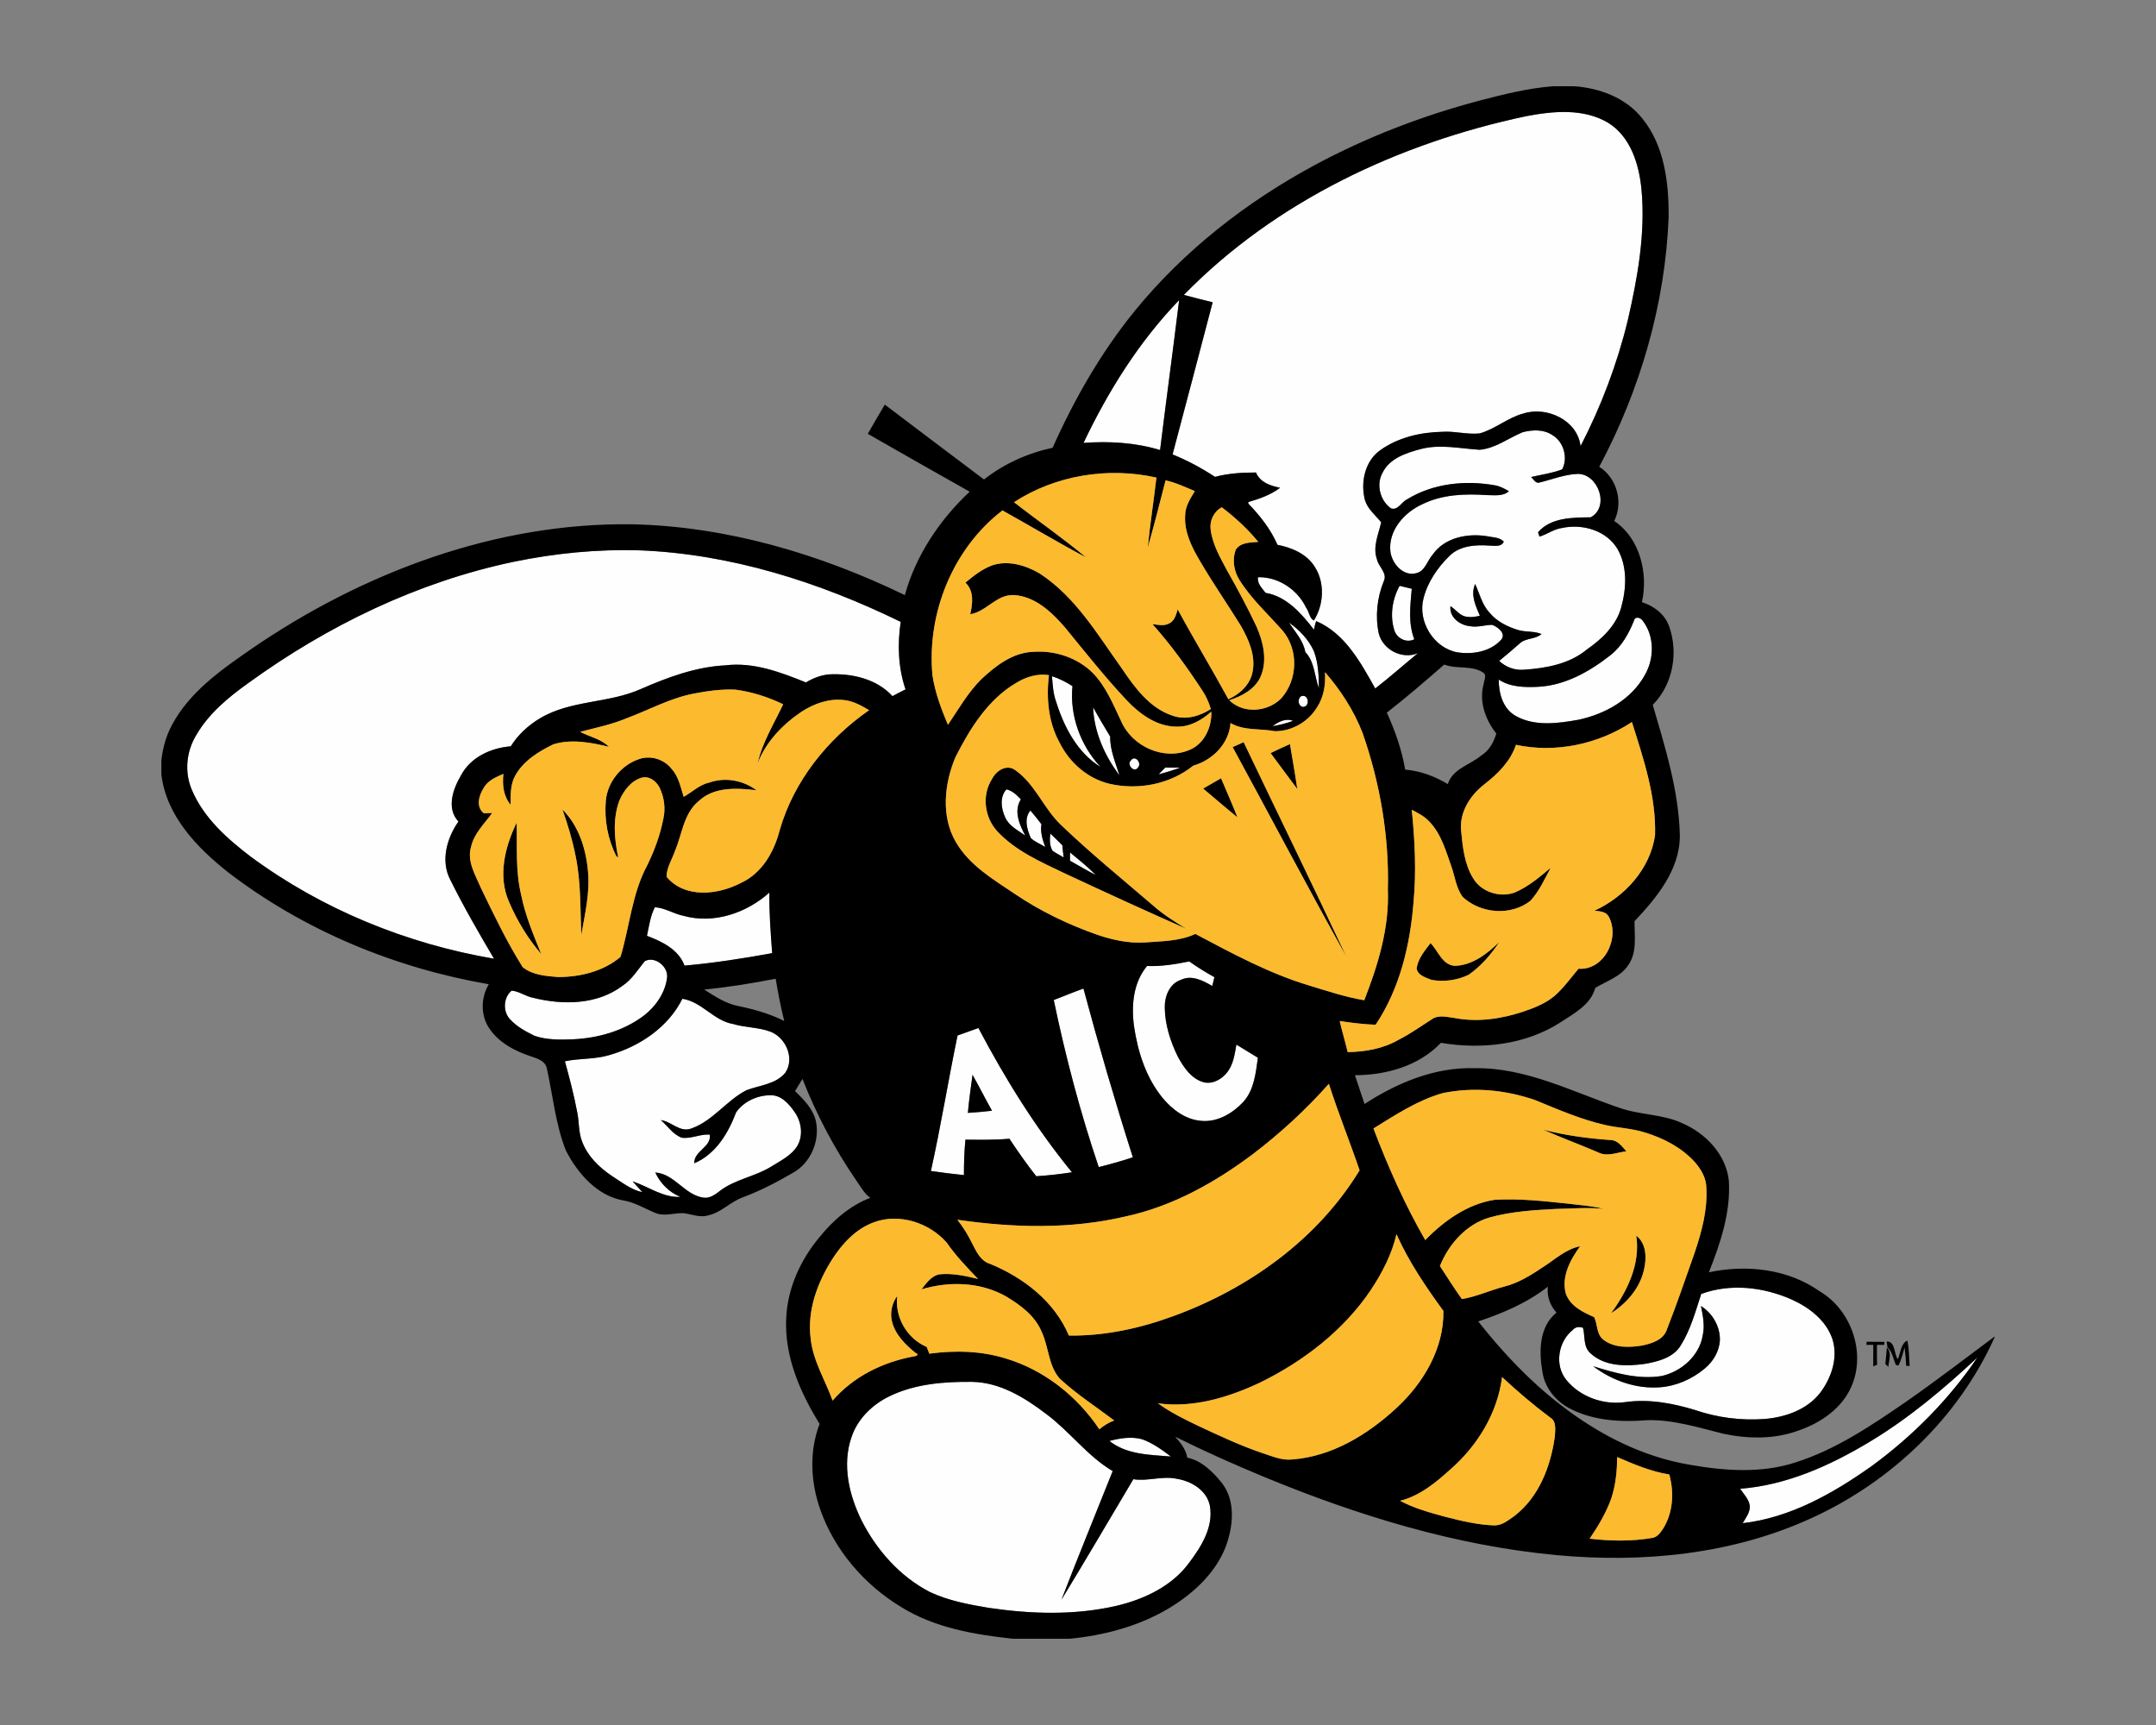 <?xml version="1.0" encoding="UTF-8"?>
<!DOCTYPE svg PUBLIC "-//W3C//DTD SVG 1.1//EN" "http://www.w3.org/Graphics/SVG/1.1/DTD/svg11.dtd">
<!-- Creator: CorelDRAW -->
<svg xmlns="http://www.w3.org/2000/svg" xml:space="preserve" width="2000px" height="1600px" version="1.1" style="shape-rendering:geometricPrecision; text-rendering:geometricPrecision; image-rendering:optimizeQuality; fill-rule:evenodd; clip-rule:evenodd"
viewBox="0 0 2000 1600"
 xmlns:xlink="http://www.w3.org/1999/xlink">
 <rect x="0" y="0" width="2000" height="1600" fill="#808080" stroke="none"/>
 <defs>
  <style type="text/css">
   <![CDATA[
    .fil1 {fill:black;fill-rule:nonzero}
    .fil2 {fill:#FCBA2F;fill-rule:nonzero}
    .fil0 {fill:#FEFEFE;fill-rule:nonzero}
   ]]>
  </style>
 </defs>
 <g id="Capa_x0020_1">
  <g id="AIC_x0020_Yellow_x0020_Jackets.cdr">
   <path class="fil0" d="M1578.15 1200.18c27.13,-9.98 57.69,-6.42 83.75,5.1 16.41,7.34 32.39,19.54 38.1,37.28 5.17,17.1 -1.14,35.52 -11.52,49.33 -12.25,15.7 -32.43,22.72 -51.7,24.27 -21.6,1.58 -43.59,-1.23 -64.09,-8.23 -21.01,-6.42 -43.27,-10.56 -65.22,-7.4 -20,2.81 -41.8,-4.85 -54.58,-20.73 -11.02,-13.61 -7.43,-35.41 5.94,-46.08 2.49,-3.04 6.11,-3.39 9.65,-2.11 2.06,7.89 0.05,17.56 6.81,23.52 13.42,12.55 33.51,12.32 50.58,9.9 12.44,-2.15 26.7,-5.78 33.51,-17.49 8.99,-14.53 13.47,-31.26 18.77,-47.36zm-548.99 136.35c9.77,-2.52 20.23,-4.3 30.13,-1.63 9.94,3.48 18.56,9.81 26.9,16.07 -19.45,-1.62 -40.98,-1.6 -57.03,-14.44zm-203.81 -41.56c23.56,-11.43 50.35,-13.46 76.16,-13.25 26.15,0.34 49.32,14.74 69.44,30.12 21.64,16.18 37.78,38.74 61.23,52.66 -15.84,39.78 -32.11,79.36 -47.52,119.3 22.58,-37.06 44.53,-74.5 66.68,-111.78 13.46,2.18 26.85,-3.33 40.29,-0.38 13.56,2.1 27.91,10.72 30.72,25.07 3.43,19.57 -7.79,37.58 -19.04,52.52 -15.97,22.06 -41.98,34.18 -67.88,40.3 -38.68,8.85 -78.97,7.61 -118.01,1.85 -18.59,-3.13 -37.47,-6.58 -54.65,-14.65 -27.91,-14.33 -49.67,-38.99 -63.69,-66.76 -11.52,-23.48 -18.03,-51.5 -9.18,-76.94 5.66,-17.07 19.45,-30.38 35.45,-38.06zm908.78 42.52c36.48,-21.88 69.12,-49.4 100.16,-78.33 -26.45,39.04 -60.19,73.02 -98.22,100.82 -35.59,25.21 -75.41,47.77 -119.45,52.84 2.81,-5 6.92,-9.96 6.58,-16.04 -0.82,-6.29 -5.62,-10.84 -8.94,-15.89 43.02,-3.33 83.29,-21.41 119.87,-43.4zm-1101.12 -411.09c18.14,2.77 29.02,20.32 46.99,23.38 11.29,3.39 23.4,2.97 34.47,7.04 14.42,5.35 23.01,24.73 14.08,38.11 -8.89,10.9 -24,11.61 -36.25,16.34 -18.45,9.53 -30.93,28.34 -50.84,35.4 -10.65,4.16 -18.65,-6.51 -28.41,-7.74 6.33,5.51 11.13,13.19 19.27,16.32 8.84,1.25 17.21,-3.55 26.13,-2.88 1.64,11.75 -14.63,14.83 -14.45,26.62 19.86,-8.34 31.57,-27.9 38.83,-47.22 6.84,-9.94 19.43,-15.79 31.41,-15.86 10.03,-0.59 17.42,7.66 22.63,15.2 6.6,9.03 8.52,21.87 2.74,31.82 -5.62,9.07 -15.73,13.76 -24.46,19.29 -15.15,9.32 -33.73,11.66 -47.88,22.79 -4.28,3.36 -9.31,6.81 -15.07,5.8 -17.28,-2.63 -26.53,-22.08 -44.34,-23.27 4.66,10.08 12.94,18.43 23.32,22.59 -16.26,0.91 -29.56,-9.58 -44.37,-14.38 3,3.43 6.1,6.7 9.14,10.06 -10.69,-2.29 -19.17,-9.28 -28.18,-14.97 -11.86,-7.89 -22.65,-18.38 -27.77,-31.94 -3.43,-8.66 -2.68,-18.19 -4.53,-27.2 -3.04,-15.95 -7.11,-31.7 -11.45,-47.33 13.72,-2.88 28.05,-1.65 41.53,-5.83 27.82,-7.98 54.33,-25.72 67.46,-52.14zm344.5 1.17c9.19,-3.57 18.28,-7.32 27.54,-10.65 14.08,52.52 29.33,104.75 45.83,156.54 -10.42,3.48 -21.01,6.4 -31.64,9.06 -17.18,-50.7 -30.81,-102.57 -41.73,-154.95zm86.56 -31.57c13.16,0.55 26.24,-1.64 39.11,-4.23 7.52,5.26 15.29,10.17 23.36,14.59 -0.51,2.03 -1.49,6.14 -1.99,8.18 -8.6,-4.99 -19.09,-10.54 -28.98,-5.72 -10.75,3.5 -15.3,15.43 -15.07,25.85 0.18,15.68 5.15,31.02 11.91,45.03 5.46,10.08 12.62,21.05 24.39,24.19 8.5,1.96 17.23,-3.2 22.1,-9.95 5.35,-7.24 6.49,-16.43 8.05,-25.03 6.67,4 13.3,8.1 19.93,12.19 -1.97,14.17 -3.47,29.74 -13.46,40.89 -9.9,10.63 -23.98,19.04 -38.97,17.65 -14.5,-1.06 -26.91,-10.36 -35.91,-21.19 -15.41,-18.81 -23.09,-42.75 -26.56,-66.49 -2.63,-19.16 -0.8,-40.58 12.09,-55.96zm-466.01 -4.46c9.66,-5.23 22.42,5.4 20.68,15.8 -1.9,13.76 -10.28,25.94 -21.07,34.37 -18.86,14.45 -42.72,21.19 -66.22,22.29 -11.84,0.48 -24.11,0.66 -35.47,-3.2 -8.3,-4.02 -16.71,-8.59 -22.98,-15.52 -6.74,-7.2 -6.01,-20.27 1.61,-26.42 7.13,0.55 12.98,5.37 19.97,6.63 27.45,6.88 59.2,6.6 82.74,-11.04 8.76,-5.83 14.31,-14.88 20.74,-22.91zm35.86 -42.12c28.18,7.88 58.47,-2.49 79.79,-21.51 -0.23,18.77 1.19,37.48 2.59,56.18 -26.93,4.89 -54.02,9.15 -81.31,11.55 -5.55,-15.02 -20.87,-22.34 -34.85,-27.64 1.92,-8.96 3.13,-18.24 7.31,-26.49 9.37,0.52 17.37,6.08 26.47,7.91zm358.67 -58.77c8.07,6.77 16.48,13.26 23.78,20.92 -8.12,-4.1 -15.87,-8.85 -23.8,-13.22 0,-2.58 0,-5.14 0.02,-7.7zm-18.26 -17.51c3.79,3.55 7.5,7.2 11.15,10.88 0.3,3.77 0.74,7.55 1.28,11.29 -3.49,-2.05 -7.08,-3.86 -10.37,-6.19 -2.9,-4.71 -2.68,-10.67 -2.06,-15.98zm-18.19 4.07c-3.41,-7.98 -6.47,-17.99 -0.28,-25.48 3.5,4.16 6.93,8.41 10.22,12.77 -1.17,7.27 1.03,14.43 3.54,21.17 -4.39,-2.93 -9.73,-4.69 -13.48,-8.46zm-23.75 -19.2c-3.66,-8.09 -5.21,-18.69 1.23,-25.85 5.58,1.23 9.56,5.3 13.4,9.24 -6.86,10.76 -1.38,23.49 4.04,33.57 -6.81,-4.84 -15.2,-8.84 -18.67,-16.96zm148.52 -46.06c4.62,0.03 9.22,0.03 13.83,0.07 -6.56,2.43 -13.25,4.48 -20.02,6.22 2.03,-2.13 4.11,-4.23 6.19,-6.29zm-31.7 -6.81c3.84,-5.19 10.19,2.79 6.51,6.68 -3.58,5.69 -11.1,-2.88 -6.51,-6.68zm131.18 -31.59c5.69,-4.04 12,-7.63 19.15,-4.93 -6.19,2.28 -12.62,3.91 -19.15,4.93zm-166.4 -17.55c5.05,9.21 10.51,18.17 15.86,27.2 -0.25,12.53 5.01,24.16 8.57,35.93 -13.73,-18.24 -23.47,-40.07 -24.43,-63.13zm192.59 -10.03c7.43,-3.41 9.37,10.14 1.62,9.71 -4.11,-1.44 -4.66,-6.86 -1.62,-9.71zm-230.72 -18.79c6.72,2.19 13.03,5.39 19,9.21 -2.66,27.38 7.38,54.88 25.96,74.95 -21.39,-13.28 -33.69,-36.83 -41.03,-60.16 -2.85,-7.68 -3.29,-15.91 -3.93,-24zm219.8 -49.72c9.71,6.77 18.31,15.71 23.2,26.61 4.06,10.9 4.55,22.79 4.61,34.33 -4.13,-11.22 -3.91,-24.53 -12.61,-33.6 -1.88,-10.72 -9.42,-18.58 -15.2,-27.34zm320.04 -1.64c0.89,-4.6 6.24,-2.97 8.09,-0.12 11.11,14.15 10.91,35.02 2.11,50.29 -12.44,22.74 -36.99,36.39 -61.72,41.62 -19.11,3.41 -40.68,6.4 -58.35,-3.68 -11.77,-6.72 -15.52,-20.91 -15.55,-33.58 10.98,7.16 24.51,7.3 37.15,6.66 24.71,-1.47 47.18,-14.13 66.26,-29.1 10.54,-8.14 17.12,-19.96 22.01,-32.09zm-222.35 8.43c-4.14,-13.46 -1.76,-28.64 5,-40.87 3.71,0.96 7.5,1.81 11.25,2.72 -1.33,15.62 -3.47,31.73 2.35,46.84 -7.31,3.86 -16.48,-0.99 -18.6,-8.69zm-816.69 -63.2c38.31,-7.91 77.51,-11.77 116.62,-10.6 84.52,3.29 166.67,29.44 242.26,66.35 -3.13,20.96 -2.38,42.49 4.48,62.65 -4.09,1.99 -8.13,4.07 -12.11,6.24 -14.77,-16.09 -37.56,-21.21 -58.63,-20.2 -7.75,0.64 -15.04,3.52 -21.65,7.49 -23.59,-9.51 -48.61,-19.01 -74.51,-15.88 -27.59,1.39 -53.74,11.11 -78.81,22.06 -29.97,13.37 -65.19,10.05 -93.65,27.26 -10.74,6.43 -20.2,15.16 -26.83,25.81 -18.29,1.46 -37.15,9.97 -46.06,26.76 -7.5,12.6 -14.01,30.72 -2.49,43.02 -10.7,15.18 -16.71,36.34 -7.7,53.74 12.41,25.1 26.49,49.37 40.7,73.51 -81.02,-13.85 -159.26,-45.65 -225.5,-94.52 -21.99,-16.75 -43.78,-36.02 -54.77,-62.01 -7.09,-16.41 -5.23,-35.79 4.07,-50.95 11.54,-19.93 29.64,-34.92 48.14,-48.13 73.57,-53.33 157.23,-93.92 246.44,-112.6zm935.89 -120.16c8.91,-2.33 19.38,-2.81 27.36,2.58 10.6,6.06 14.9,21.26 9.23,31.89 -9.28,3.59 -19.24,4.87 -28.87,7.11 2.24,1.76 3.71,5.48 7,5.3 12.14,-2.86 23.88,-7.79 36.5,-8.23 18.88,0.16 29.74,30.52 11.86,40.28 -16.77,0.23 -36.89,0.04 -48.89,13.87 0.35,1.01 1.03,3.04 1.35,4.05 7.18,-2.13 13.37,-7.04 21.01,-8.03 19.01,-4.15 41.62,2.43 51.68,20.03 9.05,16.36 7.95,36.45 3.04,53.94 -4.71,16.82 -18.01,29.12 -31.84,38.81 -16.16,13.42 -37.79,17.3 -58.13,18.68 -8.52,0.82 -16.98,-2.36 -23.15,-8.16 6.44,-5.31 12.87,-10.63 19.08,-16.21 5.62,-5.26 14.52,-3.59 20.19,-8.73 -6.95,-2.9 -14.72,-1.6 -21.83,-3.75 -9.85,-3.08 -19.61,-7.84 -26.29,-15.95 -7.04,-7.43 -9.3,-17.7 -13.42,-26.72 -4.5,10.03 0.44,20.22 4.35,29.46 -3.77,0.85 -7.61,1.69 -11.45,0.98 -6.77,-0.23 -10.56,-6.6 -15.82,-9.85 -1.21,10.17 8.57,17.55 17.76,18.51 6.95,1.42 13.83,-1 20.75,-1.21 5.19,1.72 13.58,8.09 8.48,13.9 -10.08,11.13 -26.65,13.85 -40.89,11.57 -21.74,-4.19 -36.64,-28.57 -31.13,-49.88 3.75,-15.08 12.91,-28.43 23.88,-39.27 9.67,-9.83 24.67,-10.74 37.65,-9.78 4.37,0.02 10.84,1.53 12.98,-3.73 -3.93,-4.09 -10.17,-3.86 -15.36,-4.96 -18.03,-2.97 -39.49,1.06 -50.56,16.94 -5.25,5.88 -7.17,15.98 -16.06,17.49 -11.82,2.58 -21.63,-9.24 -23.18,-19.91 -2.4,-19.61 12.8,-36.69 29.71,-44.28 18.47,-9.07 39.5,-9.78 59.66,-8.41 6.88,0 14.95,1.4 20.55,-3.59 -4.16,-2.44 -8.5,-4.77 -13.33,-5.53 -27.36,-4.84 -57.12,-1.73 -81.07,12.99 -5.17,2.4 -8.57,10.62 -14.95,8.48 -10.15,-7.11 -14.08,-22.22 -7.86,-33.12 6.56,-13.47 22.1,-18.4 35.54,-21.97 18.01,-4.73 36.43,-0.37 54.58,0.69 14.58,-1.28 26.65,-10.86 39.89,-16.28zm-407.43 9.92c22.9,-48.11 51.56,-93.99 88.71,-132.46 -5.67,46.38 -11.98,92.69 -17.69,139.07 -22.95,-6.95 -47.2,-8.37 -71.02,-6.61zm410.6 -303.04c24.96,-4.75 53.06,-7.47 75.87,5.99 21.14,12.96 28.91,38.72 31.15,62.03 3.77,40.78 -3.61,81.65 -12.71,121.26 -9.85,40.5 -24.68,79.77 -43.84,116.78 -2.79,-24.09 -31.22,-37.17 -52.84,-30.33 -14.61,3.79 -26.24,14.47 -40.69,18.49 -11.47,1.26 -22.83,-2.24 -34.31,-1.49 -20.25,0.35 -41.21,5.12 -57.89,17.01 -14.45,10.17 -18.54,30.12 -14.24,46.45 2.58,8.43 9.8,13.87 15.04,20.52 -2.52,11.18 -8.07,22.65 -3.93,34.29 1.44,7.06 10.05,12.77 6.3,20.41 -6.17,15.2 -8.06,32.32 -4.61,48.41 3.86,15.15 21.69,24.34 36.27,18.28 -13.21,10.88 -26.03,22.22 -39.56,32.74 -13.49,-24.12 -28.12,-51.2 -54.82,-62.56 -0.86,2.62 -1.53,5.3 -2.01,8.02 -11.38,-14.77 -25.46,-31.02 -44.87,-34.15 -3.26,-4.3 -7.9,-8.59 -7.08,-14.54 18.72,-0.43 36.5,11.29 44.55,28.07 2.85,3.54 3.2,10.22 7.33,12.07 9.12,-14.38 10.43,-34.86 0.85,-49.67 -7.34,-12.07 -21.33,-17.92 -34.63,-20.52 -6.31,-14.47 -16.11,-26.93 -27.04,-38.2 0,-0.36 -0.02,-1.09 -0.02,-1.46 10.38,-2.97 20.8,-6.68 29.53,-13.24 -8.98,-1.82 -18.63,-4.96 -22.42,-14.17 -12.76,-0.02 -25.65,0.78 -38.02,4.05 -12.43,-8.16 -25.55,-15.25 -39.35,-20.82 12.41,-47.02 24.91,-94.04 37.18,-141.1 -8.91,-2.26 -17.85,-4.41 -26.72,-6.86 85.01,-87.02 199.48,-140.78 317.53,-165.76zm-527.45 852.69c6.45,-2.29 12.92,-4.55 19.34,-6.93 24.85,47.07 53.03,92.57 86.77,133.81 -10.98,1.71 -22.02,2.97 -33.1,3.66 -8.85,-11.2 -17.03,-22.91 -24.91,-34.79 -13.58,1.25 -27.21,0.98 -40.8,0.87 -1.06,10.9 -1.4,21.89 -1.38,32.86 -10.26,-1.02 -20.45,-2.33 -30.65,-3.81 9.26,-41.69 16.05,-83.87 24.73,-125.67zm13.9 36.48l0 0c-1.58,11.75 -3.29,23.49 -4.32,35.31 7.45,-0.5 14.93,-1.09 22.38,-2.01 -6.22,-10.99 -11.82,-22.31 -18.06,-33.3zm675.7 214.42l0 0c1.83,8.96 3.71,18.22 1.63,27.34 -3.16,18.95 -19.78,33.44 -37.99,37.58 -21.62,3.45 -43.16,-2.66 -63.64,-9.06 17.54,13.24 39.66,21.17 61.79,19.55 15.33,-1.1 30.1,-7.62 41.83,-17.49 7.72,-6.42 13.3,-15.75 13.96,-25.9 0.39,-12.87 -6.76,-25.23 -17.58,-32.02z"/>
   <path class="fil1" d="M920.41 722.26c3.86,-7.56 13.62,-13.87 21.56,-7.81 18.42,12.96 26.23,35.61 42.39,50.83 27.3,26.17 56.69,50.04 85.35,74.67 9.33,8.26 19.91,14.89 30.47,21.4 -37.74,-16.64 -75.22,-33.87 -112.61,-51.32 -21.95,-10.53 -45.19,-20.57 -62.15,-38.65 -12.28,-13 -14.91,-33.99 -5.01,-49.12zm829.94 527.66c4.9,4.89 1.83,11.96 1.33,17.92 -0.69,-0.69 -2.06,-2.06 -2.74,-2.74 0.61,-5.05 0.87,-10.15 1.41,-15.18zm10.06 10.77c2.86,-5.72 2.45,-14.31 9.03,-17.31 1.42,7.8 1.62,15.73 2.01,23.62l-3.22 -0.19c-0.21,-5.71 -0.76,-11.38 -1.46,-17.03 -1.54,5.63 -3,11.39 -5.56,16.67l-2.4 -0.23c-2.56,-5.56 -3.24,-12.07 -7.88,-16.46 -0.21,-1.37 -0.6,-4.09 -0.8,-5.46 8.2,-0.28 6.65,11.13 10.28,16.39zm-28.8 -16.16c5.49,0.04 11,0.07 16.5,0.11l-0.16 2.74c-1.69,0 -5.12,0.03 -6.81,0.03 -0.04,6.14 -0.04,12.29 0.12,18.46 -1.19,0.51 -2.38,1.01 -3.55,1.49 0,-6.65 0,-13.32 0,-19.98 -1.6,0.03 -4.77,0.03 -6.37,0.03 0.07,-0.71 0.2,-2.15 0.27,-2.88zm-153.74 -33.17c10.82,6.79 17.97,19.15 17.58,32.02 -0.66,10.15 -6.24,19.48 -13.96,25.9 -11.73,9.87 -26.5,16.39 -41.83,17.49 -22.13,1.62 -44.25,-6.31 -61.79,-19.55 20.48,6.4 42.02,12.51 63.64,9.06 18.21,-4.14 34.83,-18.63 37.99,-37.58 2.08,-9.12 0.2,-18.38 -1.63,-27.34zm-60 -65.3c9.49,7.45 9.74,20.75 7.2,31.52 -3.77,17.12 -16,31.27 -30.56,40.48 15.13,-20.71 27.3,-45.62 23.36,-72zm-86.49 -98.31c20.51,5.37 41.51,8.2 62.63,9.65 6.56,0.11 10.77,6.01 14.65,10.51 -8.57,0.91 -17.64,5.26 -25.94,1.07 -16.98,-7.38 -34.42,-13.71 -51.34,-21.23zm-529.21 -50.81c6.24,10.99 11.84,22.31 18.06,33.3 -7.45,0.92 -14.93,1.51 -22.38,2.01 1.03,-11.82 2.74,-23.56 4.32,-35.31zm488.6 -123.13c-7.57,11.54 -16.92,22.3 -28.26,30.26 -10.49,5.16 -23.01,6.88 -34.51,4.84 -5.24,-2.17 -13.01,-4.18 -13.87,-10.74 1.3,-9.12 7.49,-16.34 12.89,-23.4 7.22,7.2 10.58,20 22.35,21.09 16.3,-0.36 30.17,-11.13 41.4,-22.05zm-918.63 -37.42c-10.47,-23.68 -3.78,-51.02 7.13,-73.28 0.57,22.22 -1.17,44.75 4.11,66.58 3.77,19.18 11.38,37.21 18.68,55.22 -12.41,-14.44 -22.47,-31.01 -29.92,-48.52zm49.64 -85.49c15.36,15.23 22.04,37.24 23.75,58.34 1.69,19.54 -3.02,38.74 -6.26,57.85 -1.12,-24.67 -0.28,-49.63 -5.49,-73.92 -2.86,-14.4 -7.15,-28.44 -12,-42.27zm594.31 -19.47c5.51,-3.22 11.06,-6.4 16.62,-9.56 5.07,12.07 10.44,24.03 15.2,36.23 -10.79,-8.68 -21.17,-17.82 -31.82,-26.67zm62.56 -32.91c5.92,-2.95 11.93,-5.67 17.97,-8.33 2.3,13.88 4.8,27.71 6.81,41.65 -8.34,-11.06 -16.48,-22.26 -24.78,-33.32zm-35.18 -5.54c3.39,-1.55 6.75,-3.08 10.18,-4.61 31.72,66.37 64.11,132.48 95.35,199.08 -35.88,-64.39 -70.33,-129.64 -105.53,-194.47zm297.01 -612.98l19.95 0c23.62,1.69 47.82,10.74 62.93,29.72 20.71,25.39 24.71,59.7 24.57,91.35 -3.13,80.87 -26.38,160.58 -64.39,231.87 16.41,10.37 22.47,33 13.88,50.33 23.86,15.79 31.72,48.5 25.69,75.27 11.08,3.43 21.14,11.04 25.19,22.24 8.91,24.64 3.56,54.21 -15.13,73 11.58,39.55 24.13,79.57 25.14,121.08 0.11,31.81 -21.42,57.71 -42.06,79.61 -0.09,13.44 2.52,28.39 -5.48,40.25 -7.04,11.2 -20.26,15.11 -30.93,21.6 -4.27,15.77 -19.59,23.52 -32.18,31.89 -32.55,21.02 -73.4,25.39 -111,19.04 -20.34,21.48 -50.88,30.01 -79.75,30.03 2.98,8.89 5.92,17.81 8.89,26.72 30.34,-19.75 65.51,-34.4 102.29,-33.21 47.22,-0.73 89.94,21.62 133.51,36.53 19.18,6.99 40.43,5.8 59.06,14.55 21.69,9.35 40.39,28.9 43.09,53.08 1.85,29.46 -7.75,58.15 -18.54,85.14 34.86,-7.36 73.21,-3.29 102.84,17.65 29.44,17.32 43.31,57.44 29.16,88.84 -8.96,20.05 -28.3,33.19 -48.5,40.16 -22.33,8.39 -47.04,7.96 -70.1,3.09 -23.23,-5.78 -46.52,-13.21 -70.75,-12.57 -23.66,1.96 -48.61,0.62 -70.24,-10.08 -13.55,-6.58 -24.52,-19.29 -26.74,-34.47 -3.34,-18.9 -3.31,-41.97 12.96,-55.2 -5.88,-6.7 -9.05,-15.13 -7.96,-24.09 -19.08,14.99 -41.78,24.64 -64.63,32.25 22.6,28.55 47.7,55.34 76.63,77.55 34.91,27.09 75.53,47.98 119.39,55.34 32.36,5.74 66.47,8.23 98.22,-2.08 37.46,-11.88 70.4,-34.17 102.53,-56.23 27.96,-19.43 54.95,-40.23 82.27,-60.57l0 0.71c-33.24,74.15 -95.68,133.74 -169.24,167.43 -73.83,34.03 -157.28,42.1 -237.53,34.56 -93.65,-8.78 -184.44,-36.78 -271.04,-72.57 -27.79,-11.5 -55.29,-23.78 -82.24,-37.19 4.91,5.67 9.94,11.68 11.13,19.38 13.37,2.81 23.68,13.08 32,23.34 13.26,17.07 10.61,40.66 3.52,59.72 -9.81,24.76 -30.58,43.48 -52.98,56.94 -27.82,16.46 -59.75,24.92 -91.77,28l-52.37 0c-36,-3.86 -73.07,-10.15 -104.27,-29.71 -33.99,-20.69 -61.51,-52.73 -74.7,-90.47 -8.87,-25.31 -10.22,-53.83 -0.48,-79.11 -18.1,-29.23 -32.64,-62.56 -31.02,-97.62 1.1,-27.87 13.15,-54.38 30.88,-75.57 12.57,-15.56 28.21,-29.26 47.11,-36.48 -5.69,-4.16 -8.98,-10.54 -12.98,-16.14 -20.14,-29.37 -36.89,-61.02 -49.9,-94.17 -2.24,3.77 -4.59,7.48 -6.86,11.25 8.09,8.04 16.92,16.66 19.39,28.27 3.74,18.47 -5.19,39.02 -22.02,47.93 -14.67,8.57 -29.85,16.37 -45.78,22.36 -11.49,4.04 -19.98,14.1 -32.09,16.71 -7.52,2.4 -14.99,-0.92 -22.4,-1.95 -8.91,-0.59 -18.1,3.36 -26.77,-0.29 -9.48,-3.84 -18.33,-9.44 -28.52,-11.36 -25.01,-3.93 -43.34,-25.03 -54.4,-46.45 -9.69,-24.48 -12.07,-51.09 -17.76,-76.62 -1.56,-6.44 -8.44,-8.68 -13.97,-10.53 -15.29,-5.01 -30.81,-12.9 -39.75,-26.84 -7.81,-11.97 -7.31,-28.18 -0.06,-40.3 -87.3,-15.1 -171.66,-49.94 -242.06,-104.04 -28.8,-22.79 -57.05,-52.25 -61.65,-90.38l0 -13.19c1.24,-11.4 4.3,-22.67 9.79,-32.8 16.32,-30.72 45.62,-51.15 73.53,-70.49 103.4,-70.97 226.81,-117.48 353.37,-115.72 87.98,1.92 174.17,27.54 252.98,65.69 10.17,-36.92 32.35,-69.88 60.12,-95.93 -31.57,-17.79 -63.09,-35.66 -94.52,-53.67 5.24,-9.05 10.42,-18.13 15.82,-27.11 30.63,23.22 61.28,46.4 92,69.46 18.61,-14.6 40.57,-24.48 63.66,-29.42 20.18,-45.23 45,-88.61 76.32,-127.08 45.5,-55.75 103.31,-100.87 166.51,-134.95 48.32,-26.01 99.89,-45.85 152.89,-59.89 22.45,-5.87 45.1,-11.56 68.3,-13.39zm-24.76 27.77l0 0c-118.05,24.98 -232.52,78.74 -317.53,165.76 8.87,2.45 17.81,4.6 26.72,6.86 -12.27,47.06 -24.77,94.08 -37.18,141.1 13.8,5.57 26.92,12.66 39.35,20.82 12.37,-3.27 25.26,-4.07 38.02,-4.05 3.79,9.21 13.44,12.35 22.42,14.17 -8.73,6.56 -19.15,10.27 -29.53,13.24 0,0.37 0.02,1.1 0.02,1.46 10.93,11.27 20.73,23.73 27.04,38.2 13.3,2.6 27.29,8.45 34.63,20.52 9.58,14.81 8.27,35.29 -0.85,49.67 -4.13,-1.85 -4.48,-8.53 -7.33,-12.07 -8.05,-16.78 -25.83,-28.5 -44.55,-28.07 -0.82,5.95 3.82,10.24 7.08,14.54 19.41,3.13 33.49,19.38 44.87,34.15 0.48,-2.72 1.15,-5.4 2.01,-8.02 26.7,11.36 41.33,38.44 54.82,62.56 13.53,-10.52 26.35,-21.86 39.56,-32.74 -14.58,6.06 -32.41,-3.13 -36.27,-18.28 -3.45,-16.09 -1.56,-33.21 4.61,-48.41 3.75,-7.64 -4.86,-13.35 -6.3,-20.41 -4.14,-11.64 1.41,-23.11 3.93,-34.29 -5.24,-6.65 -12.46,-12.09 -15.04,-20.52 -4.3,-16.33 -0.21,-36.28 14.24,-46.45 16.68,-11.89 37.64,-16.66 57.89,-17.01 11.48,-0.75 22.84,2.75 34.31,1.49 14.45,-4.02 26.08,-14.7 40.69,-18.49 21.62,-6.84 50.05,6.24 52.84,30.33 19.16,-37.01 33.99,-76.28 43.84,-116.78 9.1,-39.61 16.48,-80.48 12.71,-121.26 -2.24,-23.31 -10.01,-49.07 -31.15,-62.03 -22.81,-13.46 -50.91,-10.74 -75.87,-5.99zm-410.6 303.04l0 0c23.82,-1.76 48.07,-0.34 71.02,6.61 5.71,-46.38 12.02,-92.69 17.69,-139.07 -37.15,38.47 -65.81,84.35 -88.71,132.46zm407.43 -9.92l0 0c-13.24,5.42 -25.31,15 -39.89,16.28 -18.15,-1.06 -36.57,-5.42 -54.58,-0.69 -13.44,3.57 -28.98,8.5 -35.54,21.97 -6.22,10.9 -2.29,26.01 7.86,33.12 6.38,2.14 9.78,-6.08 14.95,-8.48 23.95,-14.72 53.71,-17.83 81.07,-12.99 4.83,0.76 9.17,3.09 13.33,5.53 -5.6,4.99 -13.67,3.59 -20.55,3.59 -20.16,-1.37 -41.19,-0.66 -59.66,8.41 -16.91,7.59 -32.11,24.67 -29.71,44.28 1.55,10.67 11.36,22.49 23.18,19.91 8.89,-1.51 10.81,-11.61 16.06,-17.49 11.07,-15.88 32.53,-19.91 50.56,-16.94 5.19,1.1 11.43,0.87 15.36,4.96 -2.14,5.26 -8.61,3.75 -12.98,3.73 -12.98,-0.96 -27.98,-0.05 -37.65,9.78 -10.97,10.84 -20.13,24.19 -23.88,39.27 -5.51,21.31 9.39,45.69 31.13,49.88 14.24,2.28 30.81,-0.44 40.89,-11.57 5.1,-5.81 -3.29,-12.18 -8.48,-13.9 -6.92,0.21 -13.8,2.63 -20.75,1.21 -9.19,-0.96 -18.97,-8.34 -17.76,-18.51 5.26,3.25 9.05,9.62 15.82,9.85 3.84,0.71 7.68,-0.13 11.45,-0.98 -3.91,-9.24 -8.85,-19.43 -4.35,-29.46 4.12,9.02 6.38,19.29 13.42,26.72 6.68,8.11 16.44,12.87 26.29,15.95 7.11,2.15 14.88,0.85 21.83,3.75 -5.67,5.14 -14.57,3.47 -20.19,8.73 -6.21,5.58 -12.64,10.9 -19.08,16.21 6.17,5.8 14.63,8.98 23.15,8.16 20.34,-1.38 41.97,-5.26 58.13,-18.68 13.83,-9.69 27.13,-21.99 31.84,-38.81 4.91,-17.49 6.01,-37.58 -3.04,-53.94 -10.06,-17.6 -32.67,-24.18 -51.68,-20.03 -7.64,0.99 -13.83,5.9 -21.01,8.03 -0.32,-1.01 -1,-3.04 -1.35,-4.05 12,-13.83 32.12,-13.64 48.89,-13.87 17.88,-9.76 7.02,-40.12 -11.86,-40.28 -12.62,0.44 -24.36,5.37 -36.5,8.23 -3.29,0.18 -4.76,-3.54 -7,-5.3 9.63,-2.24 19.59,-3.52 28.87,-7.11 5.67,-10.63 1.37,-25.83 -9.23,-31.89 -7.98,-5.39 -18.45,-4.91 -27.36,-2.58zm-471.89 64.92l0 0c22.15,17.28 45.35,33.28 66.9,51.29 -26.19,-13.95 -51.7,-29.21 -77.64,-43.66 -46.01,35.31 -70.26,95.38 -64.94,152.75 2.36,16.01 8.09,31.27 14.36,46.11 9.76,-14.4 18.42,-29.78 30.81,-42.15 13.37,-12.57 29.39,-24.98 48.55,-25.58 19.95,-1.42 40.68,5.42 54.99,19.57 12.23,12.57 18.93,29.14 26.31,44.75 10.17,23.48 39.52,36.89 63.54,26.65 13.74,-5.71 20.73,-21.21 20.12,-35.49 -8.85,7.97 -19.96,14.28 -32.21,13.94 -18.35,-0.05 -34.1,-11.64 -46.22,-24.39 -20.34,-21.69 -38.81,-45.01 -57.62,-68 -12.23,-14.01 -27.45,-28.48 -47.04,-29.65 -16.14,-0.82 -25.37,15.3 -40.53,17.79 2.27,-10.04 3.71,-21.49 -4.47,-29.37 7.49,-6.15 15.24,-12.37 24.41,-15.87 14.83,-5.14 31.15,-0.32 44.23,7.27 33.41,21.63 53.85,56.69 76.5,88.3 12,17.78 25.83,36.85 47.15,43.77 12.02,4.27 25.01,0.48 35.36,-6.17 -1.87,-6.42 -4.66,-12.55 -8.45,-18.06 -13.95,-21.16 -28.8,-41.83 -45.72,-60.73 5.05,0.59 10.47,2.01 15.29,-0.5 5.15,-2.31 6.7,-8.25 8.12,-13.17 15.17,28.05 31.77,55.32 47.04,83.34 10.49,-4.62 20,-13.3 22.35,-24.96 3.22,-15.11 -3.38,-30.22 -10.74,-43.09 -12.48,-20.23 -26.1,-39.74 -38.06,-60.29 -7.59,-12.8 -14.7,-27 -13.64,-42.34 0.09,-8.36 4.8,-15.49 8.98,-22.35 -8.89,-3.68 -17.67,-7.95 -27.16,-9.94 -5.3,20.84 -10.65,41.71 -16.54,62.4 2.17,-21.72 5.53,-43.32 8.06,-64.99 -44.7,-10.08 -93.55,-2.3 -132.09,22.82zm182.4 25.46l0 0c1.69,13.64 8.78,25.74 15.11,37.69 9.76,17.17 19.16,34.58 27.54,52.48 6.13,14.06 10.01,30.63 4.03,45.4 -5.06,12.2 -17.47,18.83 -29.42,22.62 13,12.92 35.57,11 48.07,-1.57 15.43,-17.08 16.43,-45.03 1.55,-62.79 -13.55,-15.45 -29.07,-29.4 -40.04,-46.95 -5.33,-8.32 -7.07,-19.11 -3.46,-28.44 4.48,-6.76 13.61,-6.46 20.78,-7.1 -9.94,-12.03 -21.39,-22.68 -33.83,-32.07 -7.42,3.86 -11.47,12.5 -10.33,20.73zm-646.4 29.78l0 0c-89.21,18.68 -172.87,59.27 -246.44,112.6 -18.5,13.21 -36.6,28.2 -48.14,48.13 -9.3,15.16 -11.16,34.54 -4.07,50.95 10.99,25.99 32.78,45.26 54.77,62.01 66.24,48.87 144.48,80.67 225.5,94.52 -14.21,-24.14 -28.29,-48.41 -40.7,-73.51 -9.01,-17.4 -3,-38.56 7.7,-53.74 -11.52,-12.3 -5.01,-30.42 2.49,-43.02 8.91,-16.79 27.77,-25.3 46.06,-26.76 6.63,-10.65 16.09,-19.38 26.83,-25.81 28.46,-17.21 63.68,-13.89 93.65,-27.26 25.07,-10.95 51.22,-20.67 78.81,-22.06 25.9,-3.13 50.92,6.37 74.51,15.88 6.61,-3.97 13.9,-6.85 21.65,-7.49 21.07,-1.01 43.86,4.11 58.63,20.2 3.98,-2.17 8.02,-4.25 12.11,-6.24 -6.86,-20.16 -7.61,-41.69 -4.48,-62.65 -75.59,-36.91 -157.74,-63.06 -242.26,-66.35 -39.11,-1.17 -78.31,2.69 -116.62,10.6zm816.69 63.2l0 0c2.12,7.7 11.29,12.55 18.6,8.69 -5.82,-15.11 -3.68,-31.22 -2.35,-46.84 -3.75,-0.91 -7.54,-1.76 -11.25,-2.72 -6.76,12.23 -9.14,27.41 -5,40.87zm222.35 -8.43l0 0c-4.89,12.13 -11.47,23.95 -22.01,32.09 -19.08,14.97 -41.55,27.63 -66.26,29.1 -12.64,0.64 -26.17,0.5 -37.15,-6.66 0.03,12.67 3.78,26.86 15.55,33.58 17.67,10.08 39.24,7.09 58.35,3.68 24.73,-5.23 49.28,-18.88 61.72,-41.62 8.8,-15.27 9,-36.14 -2.11,-50.29 -1.85,-2.85 -7.2,-4.48 -8.09,0.12zm-320.04 1.64l0 0c5.78,8.76 13.32,16.62 15.2,27.34 8.7,9.07 8.48,22.38 12.61,33.6 -0.06,-11.54 -0.55,-23.43 -4.61,-34.33 -4.89,-10.9 -13.49,-19.84 -23.2,-26.61zm90.83 83.55l0 0c7.68,16.86 13.9,34.51 17.01,52.82 14.08,1.19 27.52,6.22 39.58,13.44 4.39,-14.29 20.65,-17.74 30.95,-26.49 7.39,-4.6 11.59,-12.28 14.02,-20.39 -10.11,-12.73 -16.32,-29.9 -11.71,-46.04 0.25,-3.24 2.63,-6.94 0.39,-9.89 -10.72,-7.91 -25.03,-3.41 -37,-8.05 -17.42,15.25 -34.98,30.36 -53.24,44.6zm-57.37 -37.54l0 0c0.71,11.23 -1.05,22.93 -7.31,32.46 -8.03,13.47 -23.34,22.31 -39.02,22.31 -13.81,-2.72 -28.6,-0.23 -41.31,-7.59 -1.34,19.11 -16.66,34.42 -34.53,39.52 -21.51,17.26 -50.97,22.95 -77.67,16.85 -20.23,-4.8 -37.14,-19.61 -46.29,-38.08 -10.58,-19.02 -12.5,-41.49 -9.96,-62.75 -10.54,-1.62 -21.14,1.58 -30.08,7.07 -26.43,15.38 -43.18,42.51 -56.67,69.12 -10.28,24.52 -13.53,54.67 0.32,78.49 12.51,21.67 34.61,34.7 54.77,48.23 23.59,16.02 49.49,28.39 76.32,37.87 14.17,4.82 29.12,8.14 44.18,7.2 15.84,-1.21 32.3,-1.09 47.02,-7.91 34.22,18.11 68.57,36.76 105.83,47.91 16.78,5.12 33.49,10.7 50.83,13.58 12.76,-32.62 23.32,-67.11 21.88,-102.52 1.32,-49.41 -7.2,-98.88 -23.5,-145.5 -8.04,-20.67 -20.25,-39.57 -34.81,-56.26zm-253.26 3.71l0 0c0.64,8.09 1.08,16.32 3.93,24 7.34,23.33 19.64,46.88 41.03,60.16 -18.58,-20.07 -28.62,-47.57 -25.96,-74.95 -5.97,-3.82 -12.28,-7.02 -19,-9.21zm-332.46 16.2l0 0c-21.94,4.21 -41.62,15.23 -62.4,22.93 -13.78,5.76 -28.45,8.71 -42.83,12.5 8.85,4.66 19.41,6.56 26.67,13.85 -16.73,-4 -34.78,-7.47 -51.61,-2.26 -13.6,6.65 -27.59,15.18 -35.15,28.8 -4.78,8.23 -4.39,18.04 -4.44,27.22 -6.74,-8.09 -7.74,-18.49 -6.67,-28.61 -6.9,2.97 -14.58,6.17 -18.35,13.16 -4.46,6.93 -7.36,17.53 0.27,23.41 1.92,-0.09 5.76,-0.23 7.68,-0.32 -7.13,9.94 -16.66,18.74 -19.54,31.15 -4.16,13.58 3.97,26.26 9.03,38.31 12.04,24.91 24.04,50.06 38.78,73.51 9.01,7.36 21.6,8.32 32.8,9.21 20.44,0.02 42.2,-5.26 57.97,-18.7 8.48,-28.27 10.65,-58.81 24.89,-85.16 6.7,-13.69 11.98,-28.18 14.88,-43.16 2.13,-9.55 0.71,-19.7 -3.43,-28.48 -2.99,-6.01 -9.35,-11.13 -16.41,-9.51 -10.1,2.86 -16.96,12.05 -20.98,21.26 -6.26,16.85 -4.76,35.5 -1.08,52.73 -0.41,-0.23 -1.25,-0.73 -1.66,-0.98 -8.07,-15.79 -11.39,-33.94 -9.83,-51.59 1.53,-17.53 14.6,-33.3 31.22,-38.7 10.63,-3.49 22.88,0.32 29.71,9.12 6.66,7.18 8.37,17.03 11.32,26.02 7.95,-4.46 14.63,-11.32 23.86,-13.26 14.79,-5.19 31.18,-2.1 43.64,7.15 -18.08,-2.1 -39.23,-3.47 -53.54,10.02 -14.12,11.56 -15.36,30.71 -22.12,46.44 -2.7,7.86 -7.77,15.34 -7.75,23.86 17.12,20.3 47.84,16.78 69.14,5.58 19.36,-8.91 30.61,-28.73 35.73,-48.62 13.1,-45.71 44.3,-84.66 83.02,-111.56 -7.18,-4.23 -14.72,-8.5 -23.18,-9.35 -13.92,-1.69 -27.77,3.22 -39.34,10.7 -17.62,11.84 -33,27.77 -40.84,47.77 4.41,-19.5 15.22,-36.67 23.65,-54.58 -13.96,-6.73 -28.98,-11.55 -44.36,-13.58 -12.99,-0.6 -26.01,1.26 -38.75,3.72zm563.18 2.59l0 0c-3.04,2.85 -2.49,8.27 1.62,9.71 7.75,0.43 5.81,-13.12 -1.62,-9.71zm-192.59 10.03l0 0c0.96,23.06 10.7,44.89 24.43,63.13 -3.56,-11.77 -8.82,-23.4 -8.57,-35.93 -5.35,-9.03 -10.81,-17.99 -15.86,-27.2zm166.4 17.55l0 0c6.53,-1.02 12.96,-2.65 19.15,-4.93 -7.15,-2.7 -13.46,0.89 -19.15,4.93zm225.9 17.31l0 0c-5.1,15.2 -16.55,26.63 -28.9,36.27 -13.25,10.13 -23.61,25.81 -22.01,43.13 1.44,15.27 3.04,31.5 11.43,44.78 7.61,12.48 24.53,17.69 38.1,12.89 12.62,-5.32 23.23,-14.31 33.58,-23.06 -5.65,10.56 -10.67,21.85 -18.88,30.74 -18.31,14.22 -46.22,11.89 -62.88,-3.79 -5.99,-8.25 -7.06,-18.84 -10.4,-28.23 -5.16,-14.47 -9.42,-30.13 -20.36,-41.46 -4.51,-4.96 -10.56,-7.98 -16.35,-11.07 2.86,28.32 4.28,56.89 1.69,85.28 -3.17,39.98 -12.66,80.41 -35.2,114.15 -11.17,-0.39 -22.28,-1.78 -33.34,-3.43 2.23,9.65 5.12,19.13 7.4,28.8 16.28,-0.25 32.82,-3.13 47.09,-11.33 10.81,-5.49 20.68,-12.57 30.9,-19.07 6.4,-4.54 14.44,-2.05 21.55,-1.16 21.1,3.97 42.93,0.78 63.14,-5.92 10.19,-3.43 20.48,-7.45 28.89,-14.36 8.61,-7.45 15.24,-16.87 22.56,-25.48 24.09,1.71 38.81,-28.98 27.88,-48.64 -2.79,-4.57 -8.48,-4.73 -13.19,-5.12 28.12,-12.92 51.84,-38.79 56.3,-70.06 1.12,-36.14 -10.76,-70.97 -21.46,-105 -31.22,20.61 -70.84,29 -107.54,21.14zm-357.08 14.28l0 0c-4.59,3.8 2.93,12.37 6.51,6.68 3.68,-3.89 -2.67,-11.87 -6.51,-6.68zm31.7 6.81l0 0c-2.08,2.06 -4.16,4.16 -6.19,6.29 6.77,-1.74 13.46,-3.79 20.02,-6.22 -4.61,-0.04 -9.21,-0.04 -13.83,-0.07zm-446.99 137.47l0 0c-9.1,-1.83 -17.1,-7.39 -26.47,-7.91 -4.18,8.25 -5.39,17.53 -7.31,26.49 13.98,5.3 29.3,12.62 34.85,27.64 27.29,-2.4 54.38,-6.66 81.31,-11.55 -1.4,-18.7 -2.82,-37.41 -2.59,-56.18 -21.32,19.02 -51.61,29.39 -79.79,21.51zm-35.86 42.12l0 0c-6.43,8.03 -11.98,17.08 -20.74,22.91 -23.54,17.64 -55.29,17.92 -82.74,11.04 -6.99,-1.26 -12.84,-6.08 -19.97,-6.63 -7.62,6.15 -8.35,19.22 -1.61,26.42 6.27,6.93 14.68,11.5 22.98,15.52 11.36,3.86 23.63,3.68 35.47,3.2 23.5,-1.1 47.36,-7.84 66.22,-22.29 10.79,-8.43 19.17,-20.61 21.07,-34.37 1.74,-10.4 -11.02,-21.03 -20.68,-15.8zm466.01 4.46l0 0c-12.89,15.38 -14.72,36.8 -12.09,55.96 3.47,23.74 11.15,47.68 26.56,66.49 9,10.83 21.41,20.13 35.91,21.19 14.99,1.39 29.07,-7.02 38.97,-17.65 9.99,-11.15 11.49,-26.72 13.46,-40.89 -6.63,-4.09 -13.26,-8.19 -19.93,-12.19 -1.56,8.6 -2.7,17.79 -8.05,25.03 -4.87,6.75 -13.6,11.91 -22.1,9.95 -11.77,-3.14 -18.93,-14.11 -24.39,-24.19 -6.76,-14.01 -11.73,-29.35 -11.91,-45.03 -0.23,-10.42 4.32,-22.35 15.07,-25.85 9.89,-4.82 20.38,0.73 28.98,5.72 0.5,-2.04 1.48,-6.15 1.99,-8.18 -8.07,-4.42 -15.84,-9.33 -23.36,-14.59 -12.87,2.59 -25.95,4.78 -39.11,4.23zm-410.84 21.85l0 0c9.74,6.17 19.55,12.76 31.02,15.16 14.88,3.06 29.65,7.17 43.25,14.01 -3.25,-12.94 -5.74,-26.06 -7.96,-39.2 -21.96,4.25 -44.04,7.88 -66.31,10.03zm324.28 9.72l0 0c10.92,52.38 24.55,104.25 41.73,154.95 10.63,-2.66 21.22,-5.58 31.64,-9.06 -16.5,-51.79 -31.75,-104.02 -45.83,-156.54 -9.26,3.33 -18.35,7.08 -27.54,10.65zm-344.5 -1.17l0 0c-13.13,26.42 -39.64,44.16 -67.46,52.14 -13.48,4.18 -27.81,2.95 -41.53,5.83 4.34,15.63 8.41,31.38 11.45,47.33 1.85,9.01 1.1,18.54 4.53,27.2 5.12,13.56 15.91,24.05 27.77,31.94 9.01,5.69 17.49,12.68 28.18,14.97 -3.04,-3.36 -6.14,-6.63 -9.14,-10.06 14.81,4.8 28.11,15.29 44.37,14.38 -10.38,-4.16 -18.66,-12.51 -23.32,-22.59 17.81,1.19 27.06,20.64 44.34,23.27 5.76,1.01 10.79,-2.44 15.07,-5.8 14.15,-11.13 32.73,-13.47 47.88,-22.79 8.73,-5.53 18.84,-10.22 24.46,-19.29 5.78,-9.95 3.86,-22.79 -2.74,-31.82 -5.21,-7.54 -12.6,-15.79 -22.63,-15.2 -11.98,0.07 -24.57,5.92 -31.41,15.86 -7.26,19.32 -18.97,38.88 -38.83,47.22 -0.18,-11.79 16.09,-14.87 14.45,-26.62 -8.92,-0.67 -17.29,4.13 -26.13,2.88 -8.14,-3.13 -12.94,-10.81 -19.27,-16.32 9.76,1.23 17.76,11.9 28.41,7.74 19.91,-7.06 32.39,-25.87 50.84,-35.4 12.25,-4.73 27.36,-5.44 36.25,-16.34 8.93,-13.38 0.34,-32.76 -14.08,-38.11 -11.07,-4.07 -23.18,-3.65 -34.47,-7.04 -17.97,-3.06 -28.85,-20.61 -46.99,-23.38zm255.26 34.06l0 0c-8.68,41.8 -15.47,83.98 -24.73,125.67 10.2,1.48 20.39,2.79 30.65,3.81 -0.02,-10.97 0.32,-21.96 1.38,-32.86 13.59,0.11 27.22,0.38 40.8,-0.87 7.88,11.88 16.06,23.59 24.91,34.79 11.08,-0.69 22.12,-1.95 33.1,-3.66 -33.74,-41.24 -61.92,-86.74 -86.77,-133.81 -6.42,2.38 -12.89,4.64 -19.34,6.93zm274.36 109.71l0 0c-35.25,26.56 -74.84,48.69 -118.31,58.1 -51.2,12.07 -104.5,10.61 -156.25,3.09 5.51,6.88 10.1,14.45 13.96,22.4 3.77,7.22 7.59,15.8 16.12,18.4 31.13,12.69 60.07,34.95 73.39,66.63 33.28,0.46 66.26,-6.74 97.37,-18.22 69.47,-25.42 133.51,-71.22 172.3,-135.08 -9.16,-26.86 -19.84,-53.17 -28.5,-80.21 -21.14,23.89 -44.73,45.55 -70.08,64.89zm175.66 -56.25l0 0c-23.3,6.61 -43.82,20.16 -64.21,32.8 13.53,35.54 29.03,70.52 48.05,103.5 17.39,-17.9 39.17,-33.44 64.32,-37.35 22.92,-1.4 45.87,1.21 68.64,3.63 10.81,1.4 21.8,1.97 32.38,4.76 -14.69,-1.53 -29.44,-0.19 -44.16,0.07 -20.68,1.09 -41.62,2.37 -61.69,7.97 -21.55,6.33 -37.69,24.6 -45.89,44.99 6.72,10.26 13.23,20.66 20.36,30.65 13.58,-2.24 26.13,-8.14 39.41,-11.61 13.37,-3.34 25.14,-10.88 36.5,-18.45 10.83,-6.99 20.66,-16.32 33.74,-18.92 -9.01,12.43 -17.51,28.06 -13.24,43.84 4.19,11.77 15.71,17.23 26.31,21.87 3.36,6.81 1.97,16.16 8.8,21.14 10.08,7.64 23.96,7.11 35.84,5.19 8.55,-1.83 18.88,-4.89 22.4,-13.8 9.4,-23.94 17.76,-48.26 26.26,-72.51 6.45,-19.27 11.96,-39.36 10.75,-59.86 0.02,-9.05 -4.87,-17.21 -10.59,-23.86 -12.32,-13.56 -29.16,-22.36 -46.53,-27.59 -11.84,-3.77 -24.39,-4.12 -36.44,-6.84 -22.51,-5.09 -43.77,-14.33 -65.03,-23.08 -27.38,-9.56 -57.5,-12.46 -85.98,-6.54zm-527.98 119.91l0 0c-16.64,6.22 -29.21,19.88 -38.56,34.56 -13.58,21.55 -23.04,47.11 -19.77,72.91 2.05,20.71 13.48,38.61 20.38,57.83 19.05,-22.21 46.45,-35.68 74.93,-40.96 1.72,0.03 6.35,-1.6 1.92,-3.38 -9.6,-7.79 -19.11,-17.21 -21.9,-29.69 -1.83,-8.07 0.28,-16.39 4.96,-23.04 -2.33,19.77 9.08,39.43 27.34,47.27 0.82,2.05 1.65,4.16 2.47,6.26 23.66,-3.22 48.11,-2.67 71.04,4.5 35.54,10.61 66.17,35 86.7,65.65 4.11,-3.48 8.7,-6.36 13.8,-8.19 -16.96,-12.79 -34.97,-24.38 -50.6,-38.85 -10.45,-11.87 -10.08,-28.92 -16.48,-42.79 -5.97,-15.11 -19.59,-25.19 -33.01,-33.28 -23.77,-13.62 -52.89,-14.47 -78.74,-6.7 4.55,-5.69 9.23,-12.73 17,-13.99 11.98,-1.14 23.89,1.53 35.48,4.32 -10.27,-10.72 -20.62,-21.44 -29.08,-33.69 -16.25,-18.6 -44.29,-27.63 -67.88,-18.74zm485.12 10.9l0 0c-4.32,18.81 -13.42,36.19 -24.05,52.18 -25.3,37.35 -62.17,65.67 -102.4,85.44 -29.35,13.81 -62.12,23.8 -94.83,19.27 11.43,8.32 24.18,14.59 36.89,20.69 19.89,9.3 39.79,18.72 60.66,25.69 8.78,2.88 17.69,6.77 27.16,5.69 36.96,-2.83 70.15,-23.2 96.77,-47.91 24.85,-23.01 43.96,-55.08 43.32,-89.85 -16.37,-22.49 -32.18,-45.74 -43.52,-71.2zm282.72 55.45l0 0c-5.3,16.1 -9.78,32.83 -18.77,47.36 -6.81,11.71 -21.07,15.34 -33.51,17.49 -17.07,2.42 -37.16,2.65 -50.58,-9.9 -6.76,-5.96 -4.75,-15.63 -6.81,-23.52 -3.54,-1.28 -7.16,-0.93 -9.65,2.11 -13.37,10.67 -16.96,32.47 -5.94,46.08 12.78,15.88 34.58,23.54 54.58,20.73 21.95,-3.16 44.21,0.98 65.22,7.4 20.5,7 42.49,9.81 64.09,8.23 19.27,-1.55 39.45,-8.57 51.7,-24.27 10.38,-13.81 16.69,-32.23 11.52,-49.33 -5.71,-17.74 -21.69,-29.94 -38.1,-37.28 -26.06,-11.52 -56.62,-15.08 -83.75,-5.1zm155.98 137.31l0 0c-36.58,21.99 -76.85,40.07 -119.87,43.4 3.32,5.05 8.12,9.6 8.94,15.89 0.34,6.08 -3.77,11.04 -6.58,16.04 44.04,-5.07 83.86,-27.63 119.45,-52.84 38.03,-27.8 71.77,-61.78 98.22,-100.82 -31.04,28.93 -63.68,56.45 -100.16,78.33zm-340.74 -60.21l0 0c-4.25,33.3 -22.72,63.57 -47.74,85.46 -13.67,12.39 -28.6,24.74 -46.88,29.31 13.12,6.97 27.52,10.92 41.78,14.81 15.02,3.82 30.24,7.54 45.78,8 7.16,0.07 12.94,-4.89 18.52,-8.76 22.83,-17.5 33.71,-46.14 37.5,-73.82 0.23,-5.95 1.81,-13.99 -4.39,-17.51 -15.56,-11.64 -30.35,-24.25 -44.57,-37.49zm-568.04 17.69l0 0c-16,7.68 -29.79,20.99 -35.45,38.06 -8.85,25.44 -2.34,53.46 9.18,76.94 14.02,27.77 35.78,52.43 63.69,66.76 17.18,8.07 36.06,11.52 54.65,14.65 39.04,5.76 79.33,7 118.01,-1.85 25.9,-6.12 51.91,-18.24 67.88,-40.3 11.25,-14.94 22.47,-32.95 19.04,-52.52 -2.81,-14.35 -17.16,-22.97 -30.72,-25.07 -13.44,-2.95 -26.83,2.56 -40.29,0.38 -22.15,37.28 -44.1,74.72 -66.68,111.78 15.41,-39.94 31.68,-79.52 47.52,-119.3 -23.45,-13.92 -39.59,-36.48 -61.23,-52.66 -20.12,-15.38 -43.29,-29.78 -69.44,-30.12 -25.81,-0.21 -52.6,1.82 -76.16,13.25zm203.81 41.56l0 0c16.05,12.84 37.58,12.82 57.03,14.44 -8.34,-6.26 -16.96,-12.59 -26.9,-16.07 -9.9,-2.67 -20.36,-0.89 -30.13,1.63zm470.93 14.92l0 0c0.07,12.96 -1.37,26.06 -5.39,38.4 -4.78,13.35 -12.09,25.63 -20.05,37.31 19.34,2.28 38.95,2.62 58.2,-0.71 4.57,-0.71 7.38,-4.83 9.8,-8.37 9.4,-14.9 10.52,-33.78 5.83,-50.47 -16.96,-2.63 -32.75,-9.44 -48.39,-16.16zm-567.7 -593.44l0 0c3.47,8.12 11.86,12.12 18.67,16.96 -5.42,-10.08 -10.9,-22.81 -4.04,-33.57 -3.84,-3.94 -7.82,-8.01 -13.4,-9.24 -6.44,7.16 -4.89,17.76 -1.23,25.85zm23.75 19.2l0 0c3.75,3.77 9.09,5.53 13.48,8.46 -2.51,-6.74 -4.71,-13.9 -3.54,-21.17 -3.29,-4.36 -6.72,-8.61 -10.22,-12.77 -6.19,7.49 -3.13,17.5 0.28,25.48zm18.19 -4.07l0 0c-0.62,5.31 -0.84,11.27 2.06,15.98 3.29,2.33 6.88,4.14 10.37,6.19 -0.54,-3.74 -0.98,-7.52 -1.28,-11.29 -3.65,-3.68 -7.36,-7.33 -11.15,-10.88zm18.26 17.51l0 0c-0.02,2.56 -0.02,5.12 -0.02,7.7 7.93,4.37 15.68,9.12 23.8,13.22 -7.3,-7.66 -15.71,-14.15 -23.78,-20.92z"/>
   <path class="fil2" d="M1338.29 1013.92c28.48,-5.92 58.6,-3.02 85.98,6.54 21.26,8.75 42.52,17.99 65.03,23.08 12.05,2.72 24.6,3.07 36.44,6.84 17.37,5.23 34.21,14.03 46.53,27.59 5.72,6.65 10.61,14.81 10.59,23.86 1.21,20.5 -4.3,40.59 -10.75,59.86 -8.5,24.25 -16.86,48.57 -26.26,72.51 -3.52,8.91 -13.85,11.97 -22.4,13.8 -11.88,1.92 -25.76,2.45 -35.84,-5.19 -6.83,-4.98 -5.44,-14.33 -8.8,-21.14 -10.6,-4.64 -22.12,-10.1 -26.31,-21.87 -4.27,-15.78 4.23,-31.41 13.24,-43.84 -13.08,2.6 -22.91,11.93 -33.74,18.92 -11.36,7.57 -23.13,15.11 -36.5,18.45 -13.28,3.47 -25.83,9.37 -39.41,11.61 -7.13,-9.99 -13.64,-20.39 -20.36,-30.65 8.2,-20.39 24.34,-38.66 45.89,-44.99 20.07,-5.6 41.01,-6.88 61.69,-7.97 14.72,-0.26 29.47,-1.6 44.16,-0.07 -10.58,-2.79 -21.57,-3.36 -32.38,-4.76 -22.77,-2.42 -45.72,-5.03 -68.64,-3.63 -25.15,3.91 -46.93,19.45 -64.32,37.35 -19.02,-32.98 -34.52,-67.96 -48.05,-103.5 20.39,-12.64 40.91,-26.19 64.21,-32.8zm161.8 337.53c15.64,6.72 31.43,13.53 48.39,16.16 4.69,16.69 3.57,35.57 -5.83,50.47 -2.42,3.54 -5.23,7.66 -9.8,8.37 -19.25,3.33 -38.86,2.99 -58.2,0.71 7.96,-11.68 15.27,-23.96 20.05,-37.31 4.02,-12.34 5.46,-25.44 5.39,-38.4zm-106.7 -74.17c14.22,13.24 29.01,25.85 44.57,37.49 6.2,3.52 4.62,11.56 4.39,17.51 -3.79,27.68 -14.67,56.32 -37.5,73.82 -5.58,3.87 -11.36,8.83 -18.52,8.76 -15.54,-0.46 -30.76,-4.18 -45.78,-8 -14.26,-3.89 -28.66,-7.84 -41.78,-14.81 18.28,-4.57 33.21,-16.92 46.88,-29.31 25.02,-21.89 43.49,-52.16 47.74,-85.46zm-97.96 -132.55c11.34,25.46 27.15,48.71 43.52,71.2 0.64,34.77 -18.47,66.84 -43.32,89.85 -26.62,24.71 -59.81,45.08 -96.77,47.91 -9.47,1.08 -18.38,-2.81 -27.16,-5.69 -20.87,-6.97 -40.77,-16.39 -60.66,-25.69 -12.71,-6.1 -25.46,-12.37 -36.89,-20.69 32.71,4.53 65.48,-5.46 94.83,-19.27 40.23,-19.77 77.1,-48.09 102.4,-85.44 10.63,-15.99 19.73,-33.37 24.05,-52.18zm-485.12 -10.9c23.59,-8.89 51.63,0.14 67.88,18.74 8.46,12.25 18.81,22.97 29.08,33.69 -11.59,-2.79 -23.5,-5.46 -35.48,-4.32 -7.77,1.26 -12.45,8.3 -17,13.99 25.85,-7.77 54.97,-6.92 78.74,6.7 13.42,8.09 27.04,18.17 33.01,33.28 6.4,13.87 6.03,30.92 16.48,42.79 15.63,14.47 33.64,26.06 50.6,38.85 -5.1,1.83 -9.69,4.71 -13.8,8.19 -20.53,-30.65 -51.16,-55.04 -86.7,-65.65 -22.93,-7.17 -47.38,-7.72 -71.04,-4.5 -0.82,-2.1 -1.65,-4.21 -2.47,-6.26 -18.26,-7.84 -29.67,-27.5 -27.34,-47.27 -4.68,6.65 -6.79,14.97 -4.96,23.04 2.79,12.48 12.3,21.9 21.9,29.69 4.43,1.78 -0.2,3.41 -1.92,3.38 -28.48,5.28 -55.88,18.75 -74.93,40.96 -6.9,-19.22 -18.33,-37.12 -20.38,-57.83 -3.27,-25.8 6.19,-51.36 19.77,-72.91 9.35,-14.68 21.92,-28.34 38.56,-34.56zm352.32 -63.66c25.35,-19.34 48.94,-41 70.08,-64.89 8.66,27.04 19.34,53.35 28.5,80.21 -38.79,63.86 -102.83,109.66 -172.3,135.08 -31.11,11.48 -64.09,18.68 -97.37,18.22 -13.32,-31.68 -42.26,-53.94 -73.39,-66.63 -8.53,-2.6 -12.35,-11.18 -16.12,-18.4 -3.86,-7.95 -8.45,-15.52 -13.96,-22.4 51.75,7.52 105.05,8.98 156.25,-3.09 43.47,-9.41 83.06,-31.54 118.31,-58.1zm-39.57 -578.9c-1.14,-8.23 2.91,-16.87 10.33,-20.73 12.44,9.39 23.89,20.04 33.83,32.07 -7.17,0.64 -16.3,0.34 -20.78,7.1 -3.61,9.33 -1.87,20.12 3.46,28.44 10.97,17.55 26.49,31.5 40.04,46.95 14.88,17.76 13.88,45.71 -1.55,62.79 -12.5,12.57 -35.07,14.49 -48.07,1.57 11.95,-3.79 24.36,-10.42 29.42,-22.62 5.98,-14.77 2.1,-31.34 -4.03,-45.4 -8.38,-17.9 -17.78,-35.31 -27.54,-52.48 -6.33,-11.95 -13.42,-24.05 -15.11,-37.69zm-182.4 -25.46c38.54,-25.12 87.39,-32.9 132.09,-22.82 -2.53,21.67 -5.89,43.27 -8.06,64.99 5.89,-20.69 11.24,-41.56 16.54,-62.4 9.49,1.99 18.27,6.26 27.16,9.94 -4.18,6.86 -8.89,13.99 -8.98,22.35 -1.06,15.34 6.05,29.54 13.64,42.34 11.96,20.55 25.58,40.06 38.06,60.29 7.36,12.87 13.96,27.98 10.74,43.09 -2.35,11.66 -11.86,20.34 -22.35,24.96 -15.27,-28.02 -31.87,-55.29 -47.04,-83.34 -1.42,4.92 -2.97,10.86 -8.12,13.17 -4.82,2.51 -10.24,1.09 -15.29,0.5 16.92,18.9 31.77,39.57 45.72,60.73 3.79,5.51 6.58,11.64 8.45,18.06 -10.35,6.65 -23.34,10.44 -35.36,6.17 -21.32,-6.92 -35.15,-25.99 -47.15,-43.77 -22.65,-31.61 -43.09,-66.67 -76.5,-88.3 -13.08,-7.59 -29.4,-12.41 -44.23,-7.27 -9.17,3.5 -16.92,9.72 -24.41,15.87 8.18,7.88 6.74,19.33 4.47,29.37 15.16,-2.49 24.39,-18.61 40.53,-17.79 19.59,1.17 34.81,15.64 47.04,29.65 18.81,22.99 37.28,46.31 57.62,68 12.12,12.75 27.87,24.34 46.22,24.39 12.25,0.34 23.36,-5.97 32.21,-13.94 0.61,14.28 -6.38,29.78 -20.12,35.49 -24.02,10.24 -53.37,-3.17 -63.54,-26.65 -7.38,-15.61 -14.08,-32.18 -26.31,-44.75 -14.31,-14.15 -35.04,-20.99 -54.99,-19.57 -19.16,0.6 -35.18,13.01 -48.55,25.58 -12.39,12.37 -21.05,27.75 -30.81,42.15 -6.27,-14.84 -12,-30.1 -14.36,-46.11 -5.32,-57.37 18.93,-117.44 64.94,-152.75 25.94,14.45 51.45,29.71 77.64,43.66 -21.55,-18.01 -44.75,-34.01 -66.9,-51.29zm288.46 157.66c14.56,16.69 26.77,35.59 34.81,56.26 16.3,46.62 24.82,96.09 23.5,145.5 1.44,35.41 -9.12,69.9 -21.88,102.52 -17.34,-2.88 -34.05,-8.46 -50.83,-13.58 -37.26,-11.15 -71.61,-29.8 -105.83,-47.91 -14.72,6.82 -31.18,6.7 -47.02,7.91 -15.06,0.94 -30.01,-2.38 -44.18,-7.2 -26.83,-9.48 -52.73,-21.85 -76.32,-37.87 -20.16,-13.53 -42.26,-26.56 -54.77,-48.23 -13.85,-23.82 -10.6,-53.97 -0.32,-78.49 13.49,-26.61 30.24,-53.74 56.67,-69.12 8.94,-5.49 19.54,-8.69 30.08,-7.07 -2.54,21.26 -0.62,43.73 9.96,62.75 9.15,18.47 26.06,33.28 46.29,38.08 26.7,6.1 56.16,0.41 77.67,-16.85 17.87,-5.1 33.19,-20.41 34.53,-39.52 12.71,7.36 27.5,4.87 41.31,7.59 15.68,0 30.99,-8.84 39.02,-22.31 6.26,-9.53 8.02,-21.23 7.31,-32.46zm-85.65 69.51l0 0c35.2,64.83 69.65,130.08 105.53,194.47 -31.24,-66.6 -63.63,-132.71 -95.35,-199.08 -3.43,1.53 -6.79,3.06 -10.18,4.61zm35.18 5.54l0 0c8.3,11.06 16.44,22.26 24.78,33.32 -2.01,-13.94 -4.51,-27.77 -6.81,-41.65 -6.04,2.66 -12.05,5.38 -17.97,8.33zm-258.24 23.74l0 0c-9.9,15.13 -7.27,36.12 5.01,49.12 16.96,18.08 40.2,28.12 62.15,38.65 37.39,17.45 74.87,34.68 112.61,51.32 -10.56,-6.51 -21.14,-13.14 -30.47,-21.4 -28.66,-24.63 -58.05,-48.5 -85.35,-74.67 -16.16,-15.22 -23.97,-37.87 -42.39,-50.83 -7.94,-6.06 -17.7,0.25 -21.56,7.81zm195.68 9.17l0 0c10.65,8.85 21.03,17.99 31.82,26.67 -4.76,-12.2 -10.13,-24.16 -15.2,-36.23 -5.56,3.16 -11.11,6.34 -16.62,9.56zm-472.69 -88.05c12.74,-2.46 25.76,-4.32 38.75,-3.72 15.38,2.03 30.4,6.85 44.36,13.58 -8.43,17.91 -19.24,35.08 -23.65,54.58 7.84,-20 23.22,-35.93 40.84,-47.77 11.57,-7.48 25.42,-12.39 39.34,-10.7 8.46,0.85 16,5.12 23.18,9.35 -38.72,26.9 -69.92,65.85 -83.02,111.56 -5.12,19.89 -16.37,39.71 -35.73,48.62 -21.3,11.2 -52.02,14.72 -69.14,-5.58 -0.02,-8.52 5.05,-16 7.75,-23.86 6.76,-15.73 8,-34.88 22.12,-46.44 14.31,-13.49 35.46,-12.12 53.54,-10.02 -12.46,-9.25 -28.85,-12.34 -43.64,-7.15 -9.23,1.94 -15.91,8.8 -23.86,13.26 -2.95,-8.99 -4.66,-18.84 -11.32,-26.02 -6.83,-8.8 -19.08,-12.61 -29.71,-9.12 -16.62,5.4 -29.69,21.17 -31.22,38.7 -1.56,17.65 1.76,35.8 9.83,51.59 0.41,0.25 1.25,0.75 1.66,0.98 -3.68,-17.23 -5.18,-35.88 1.08,-52.73 4.02,-9.21 10.88,-18.4 20.98,-21.26 7.06,-1.62 13.42,3.5 16.41,9.51 4.14,8.78 5.56,18.93 3.43,28.48 -2.9,14.98 -8.18,29.47 -14.88,43.16 -14.24,26.35 -16.41,56.89 -24.89,85.16 -15.77,13.44 -37.53,18.72 -57.97,18.7 -11.2,-0.89 -23.79,-1.85 -32.8,-9.21 -14.74,-23.45 -26.74,-48.6 -38.78,-73.51 -5.06,-12.05 -13.19,-24.73 -9.03,-38.31 2.88,-12.41 12.41,-21.21 19.54,-31.15 -1.92,0.09 -5.76,0.23 -7.68,0.32 -7.63,-5.88 -4.73,-16.48 -0.27,-23.41 3.77,-6.99 11.45,-10.19 18.35,-13.16 -1.07,10.12 -0.07,20.52 6.67,28.61 0.05,-9.18 -0.34,-18.99 4.44,-27.22 7.56,-13.62 21.55,-22.15 35.15,-28.8 16.83,-5.21 34.88,-1.74 51.61,2.26 -7.26,-7.29 -17.82,-9.19 -26.67,-13.85 14.38,-3.79 29.05,-6.74 42.83,-12.5 20.78,-7.7 40.46,-18.72 62.4,-22.93zm-121.62 107.52l0 0c4.85,13.83 9.14,27.87 12,42.27 5.21,24.29 4.37,49.25 5.49,73.92 3.24,-19.11 7.95,-38.31 6.26,-57.85 -1.71,-21.1 -8.39,-43.11 -23.75,-58.34zm-49.64 85.49l0 0c7.45,17.51 17.51,34.08 29.92,48.52 -7.3,-18.01 -14.91,-36.04 -18.68,-55.22 -5.28,-21.83 -3.54,-44.36 -4.11,-66.58 -10.91,22.26 -17.6,49.6 -7.13,73.28zm934.15 -145.53c36.7,7.86 76.32,-0.53 107.54,-21.14 10.7,34.03 22.58,68.86 21.46,105 -4.46,31.27 -28.18,57.14 -56.3,70.06 4.71,0.39 10.4,0.55 13.19,5.12 10.93,19.66 -3.79,50.35 -27.88,48.64 -7.32,8.61 -13.95,18.03 -22.56,25.48 -8.41,6.91 -18.7,10.93 -28.89,14.36 -20.21,6.7 -42.04,9.89 -63.14,5.92 -7.11,-0.89 -15.15,-3.38 -21.55,1.16 -10.22,6.5 -20.09,13.58 -30.9,19.07 -14.27,8.2 -30.81,11.08 -47.09,11.33 -2.28,-9.67 -5.17,-19.15 -7.4,-28.8 11.06,1.65 22.17,3.04 33.34,3.43 22.54,-33.74 32.03,-74.17 35.2,-114.15 2.59,-28.39 1.17,-56.96 -1.69,-85.28 5.79,3.09 11.84,6.11 16.35,11.07 10.94,11.33 15.2,26.99 20.36,41.46 3.34,9.39 4.41,19.98 10.4,28.23 16.66,15.68 44.57,18.01 62.88,3.79 8.21,-8.89 13.23,-20.18 18.88,-30.74 -10.35,8.75 -20.96,17.74 -33.58,23.06 -13.57,4.8 -30.49,-0.41 -38.1,-12.89 -8.39,-13.28 -9.99,-29.51 -11.43,-44.78 -1.6,-17.32 8.76,-33 22.01,-43.13 12.35,-9.64 23.8,-21.07 28.9,-36.27zm-15.52 182.95l0 0c-11.23,10.92 -25.1,21.69 -41.4,22.05 -11.77,-1.09 -15.13,-13.89 -22.35,-21.09 -5.4,7.06 -11.59,14.28 -12.89,23.4 0.86,6.56 8.63,8.57 13.87,10.74 11.5,2.04 24.02,0.32 34.51,-4.84 11.34,-7.96 20.69,-18.72 28.26,-30.26zm40.61 173.94l0 0c16.92,7.52 34.36,13.85 51.34,21.23 8.3,4.19 17.37,-0.16 25.94,-1.07 -3.88,-4.5 -8.09,-10.4 -14.65,-10.51 -21.12,-1.45 -42.12,-4.28 -62.63,-9.65zm86.49 98.31l0 0c3.94,26.38 -8.23,51.29 -23.36,72 14.56,-9.21 26.79,-23.36 30.56,-40.48 2.54,-10.77 2.29,-24.07 -7.2,-31.52z"/>
  </g>
 </g>
</svg>
